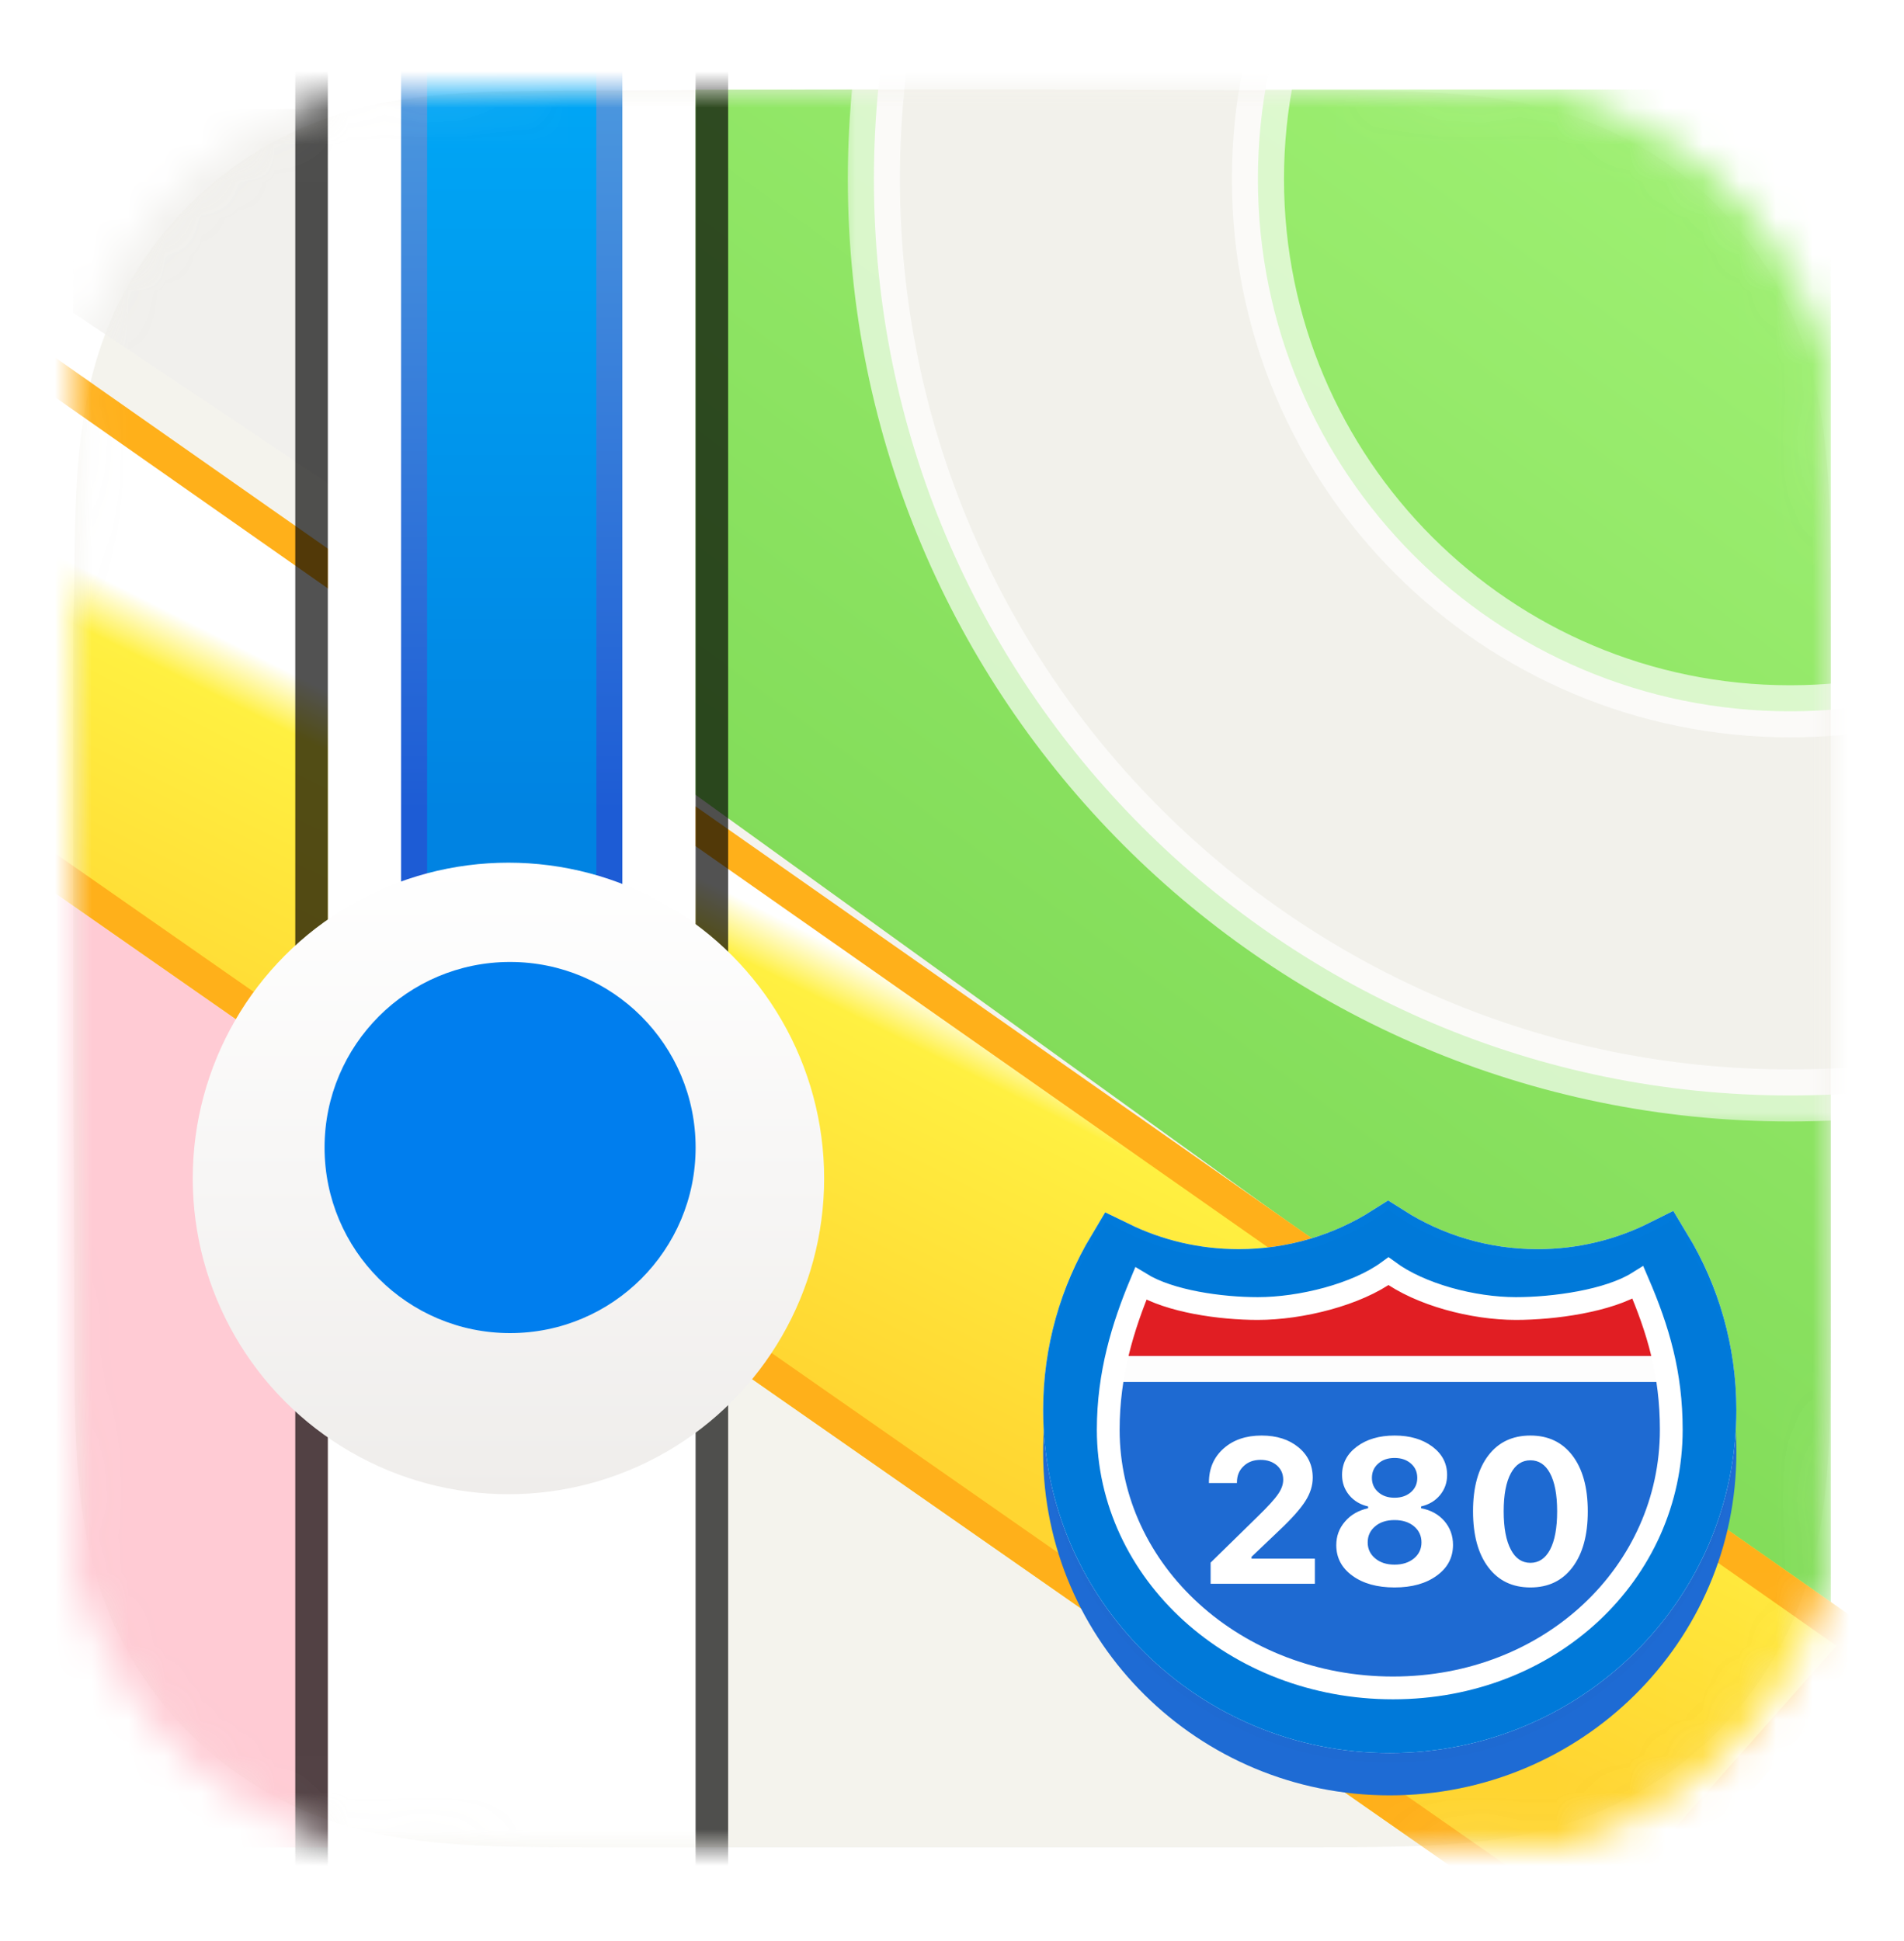 <svg width="52" height="53" viewBox="0 0 52 53" fill="none" xmlns="http://www.w3.org/2000/svg">
<g id="App-icons/Maps" filter="url(#filter0_d_99_13659)">
<g id="Background" opacity="0.847">
<path d="M49.997 15.24C49.994 14.759 49.989 14.28 49.975 13.8C49.947 12.754 49.886 11.699 49.7 10.665C49.511 9.616 49.203 8.64 48.717 7.686C48.24 6.75 47.617 5.892 46.873 5.149C46.129 4.406 45.272 3.783 44.335 3.306C43.38 2.82 42.403 2.512 41.353 2.324C40.319 2.138 39.264 2.077 38.218 2.048C37.738 2.035 37.257 2.03 36.777 2.027C36.207 2.023 35.637 2.024 35.067 2.024L28.446 2H23.495L16.992 2.024C16.421 2.024 15.849 2.023 15.278 2.027C14.797 2.03 14.316 2.035 13.835 2.048C12.786 2.077 11.729 2.138 10.692 2.324C9.641 2.513 8.662 2.82 7.706 3.306C6.767 3.783 5.908 4.406 5.163 5.149C4.418 5.892 3.793 6.749 3.315 7.686C2.828 8.64 2.52 9.617 2.33 10.666C2.144 11.7 2.083 12.754 2.054 13.8C2.041 14.28 2.036 14.76 2.033 15.24C2.029 15.809 2 16.517 2 17.087V23.5V28.505L2.03 35.054C2.03 35.625 2.029 36.195 2.033 36.766C2.036 37.247 2.041 37.727 2.054 38.208C2.083 39.255 2.144 40.311 2.331 41.347C2.52 42.397 2.828 43.375 3.315 44.329C3.793 45.267 4.417 46.126 5.163 46.87C5.908 47.614 6.767 48.238 7.706 48.716C8.662 49.202 9.641 49.51 10.694 49.699C11.73 49.885 12.787 49.947 13.835 49.975C14.316 49.988 14.797 49.993 15.278 49.997C15.849 50 16.421 50 16.992 50H23.554H28.517H35.067C35.637 50 36.207 50 36.777 49.997C37.257 49.993 37.738 49.988 38.218 49.975C39.264 49.947 40.319 49.885 41.354 49.699C42.404 49.51 43.381 49.202 44.334 48.716C45.272 48.238 46.129 47.615 46.873 46.87C47.617 46.126 48.24 45.268 48.717 44.33C49.203 43.375 49.511 42.397 49.7 41.346C49.886 40.31 49.947 39.255 49.975 38.208C49.989 37.727 49.994 37.246 49.997 36.766C50 36.195 50 35.625 50 35.054C50 35.054 50 28.62 50 28.505V23.495C50 23.41 50 16.949 50 16.949C50 16.379 50 15.809 49.997 15.24Z" fill="#F2F1EA" style="mix-blend-mode:overlay"/>
</g>
<mask id="mask0_99_13659" style="mask-type:luminance" maskUnits="userSpaceOnUse" x="2" y="2" width="48" height="48">
<g id="Mask">
<path d="M49.997 15.24C49.994 14.759 49.989 14.28 49.975 13.8C49.947 12.754 49.886 11.699 49.7 10.665C49.511 9.616 49.203 8.64 48.717 7.686C48.24 6.75 47.617 5.892 46.873 5.149C46.129 4.406 45.272 3.783 44.335 3.306C43.38 2.82 42.403 2.512 41.353 2.324C40.319 2.138 39.264 2.077 38.218 2.048C37.738 2.035 37.257 2.03 36.777 2.027C36.207 2.023 35.637 2.024 35.067 2.024L28.446 2H23.495L16.992 2.024C16.421 2.024 15.849 2.023 15.278 2.027C14.797 2.03 14.316 2.035 13.835 2.048C12.786 2.077 11.729 2.138 10.692 2.324C9.641 2.513 8.662 2.82 7.706 3.306C6.767 3.783 5.908 4.406 5.163 5.149C4.418 5.892 3.793 6.749 3.315 7.686C2.828 8.64 2.52 9.617 2.33 10.666C2.144 11.7 2.083 12.754 2.054 13.8C2.041 14.28 2.036 14.76 2.033 15.24C2.029 15.809 2 16.517 2 17.087V23.5V28.505L2.03 35.054C2.03 35.625 2.029 36.195 2.033 36.766C2.036 37.247 2.041 37.727 2.054 38.208C2.083 39.255 2.144 40.311 2.331 41.347C2.52 42.397 2.828 43.375 3.315 44.329C3.793 45.267 4.417 46.126 5.163 46.87C5.908 47.614 6.767 48.238 7.706 48.716C8.662 49.202 9.641 49.51 10.694 49.699C11.73 49.885 12.787 49.947 13.835 49.975C14.316 49.988 14.797 49.993 15.278 49.997C15.849 50 16.421 50 16.992 50H23.554H28.517H35.067C35.637 50 36.207 50 36.777 49.997C37.257 49.993 37.738 49.988 38.218 49.975C39.264 49.947 40.319 49.885 41.354 49.699C42.404 49.51 43.381 49.202 44.334 48.716C45.272 48.238 46.129 47.615 46.873 46.87C47.617 46.126 48.24 45.268 48.717 44.33C49.203 43.375 49.511 42.397 49.7 41.346C49.886 40.31 49.947 39.255 49.975 38.208C49.989 37.727 49.994 37.246 49.997 36.766C50 36.195 50 35.625 50 35.054C50 35.054 50 28.62 50 28.505V23.495C50 23.41 50 16.949 50 16.949C50 16.379 50 15.809 49.997 15.24Z" fill="white"/>
<path d="M49.997 15.24C49.994 14.759 49.989 14.28 49.975 13.8C49.947 12.754 49.886 11.699 49.7 10.665C49.511 9.616 49.203 8.64 48.717 7.686C48.24 6.75 47.617 5.892 46.873 5.149C46.129 4.406 45.272 3.783 44.335 3.306C43.38 2.82 42.403 2.512 41.353 2.324C40.319 2.138 39.264 2.077 38.218 2.048C37.738 2.035 37.257 2.03 36.777 2.027C36.207 2.023 35.637 2.024 35.067 2.024L28.446 2H23.495L16.992 2.024C16.421 2.024 15.849 2.023 15.278 2.027C14.797 2.03 14.316 2.035 13.835 2.048C12.786 2.077 11.729 2.138 10.692 2.324C9.641 2.513 8.662 2.82 7.706 3.306C6.767 3.783 5.908 4.406 5.163 5.149C4.418 5.892 3.793 6.749 3.315 7.686C2.828 8.64 2.52 9.617 2.33 10.666C2.144 11.7 2.083 12.754 2.054 13.8C2.041 14.28 2.036 14.76 2.033 15.24C2.029 15.809 2 16.517 2 17.087V23.5V28.505L2.03 35.054C2.03 35.625 2.029 36.195 2.033 36.766C2.036 37.247 2.041 37.727 2.054 38.208C2.083 39.255 2.144 40.311 2.331 41.347C2.52 42.397 2.828 43.375 3.315 44.329C3.793 45.267 4.417 46.126 5.163 46.87C5.908 47.614 6.767 48.238 7.706 48.716C8.662 49.202 9.641 49.51 10.694 49.699C11.73 49.885 12.787 49.947 13.835 49.975C14.316 49.988 14.797 49.993 15.278 49.997C15.849 50 16.421 50 16.992 50H23.554H28.517H35.067C35.637 50 36.207 50 36.777 49.997C37.257 49.993 37.738 49.988 38.218 49.975C39.264 49.947 40.319 49.885 41.354 49.699C42.404 49.51 43.381 49.202 44.334 48.716C45.272 48.238 46.129 47.615 46.873 46.87C47.617 46.126 48.24 45.268 48.717 44.33C49.203 43.375 49.511 42.397 49.7 41.346C49.886 40.31 49.947 39.255 49.975 38.208C49.989 37.727 49.994 37.246 49.997 36.766C50 36.195 50 35.625 50 35.054C50 35.054 50 28.62 50 28.505V23.495C50 23.41 50 16.949 50 16.949C50 16.379 50 15.809 49.997 15.24Z" stroke="white"/>
</g>
</mask>
<g mask="url(#mask0_99_13659)">
<g id="Landscape">
<path id="Green" fill-rule="evenodd" clip-rule="evenodd" d="M18.331 2L18.422 20.844L50 43.608V2H18.331Z" fill="url(#paint0_linear_99_13659)"/>
<path id="Pink" fill-rule="evenodd" clip-rule="evenodd" d="M10.286 50V17.532L0.319 11.078V50H10.286Z" fill="#FFCBD4"/>
<path id="White" fill-rule="evenodd" clip-rule="evenodd" d="M2 8.098L13.536 15.812V2.533L2 2.533V8.098Z" fill="#F1F0ED"/>
</g>
<g id="Roads">
<g id="Yellow Road" filter="url(#filter1_d_99_13659)">
<path fill-rule="evenodd" clip-rule="evenodd" d="M0.319 6.691L52.017 42.917L44.099 51.843L-0.552 20.713L0.319 6.691Z" fill="url(#paint1_linear_99_13659)"/>
<path d="M-0.093 20.491L0.714 7.51L51.353 42.995L44.029 51.252L-0.093 20.491Z" stroke="#FFB01A" stroke-width="0.889"/>
</g>
<g id="White Road" filter="url(#filter2_d_99_13659)">
<path fill-rule="evenodd" clip-rule="evenodd" d="M18.997 -5.289V54.8H8.953L8.953 -5.289L18.997 -5.289Z" fill="white"/>
<path d="M19.442 -5.289V-5.734H18.997H8.953H8.509V-5.289V54.8V55.244H8.953H18.997H19.442V54.8V-5.289Z" stroke="black" stroke-opacity="0.677" stroke-width="0.889" style="mix-blend-mode:overlay"/>
</g>
<path id="Blue Road" d="M16.642 -5.733V24.756H11.309V-5.733H16.642Z" fill="url(#paint2_linear_99_13659)" stroke="url(#paint3_linear_99_13659)" stroke-width="0.711"/>
</g>
<g id="Dots">
<g id="1">
<g id="Background_2" filter="url(#filter3_dii_99_13659)">
<circle cx="13.886" cy="30.577" r="8.622" fill="url(#paint4_linear_99_13659)"/>
</g>
<g id="Middle" filter="url(#filter4_i_99_13659)">
<circle cx="13.931" cy="30.622" r="5.067" fill="#007EEE"/>
</g>
</g>
<g id="2" filter="url(#filter5_d_99_13659)">
<mask id="path-13-outside-1_99_13659" maskUnits="userSpaceOnUse" x="22.867" y="-23.178" width="52" height="52" fill="black">
<rect fill="white" x="22.867" y="-23.178" width="52" height="52"/>
<path fill-rule="evenodd" clip-rule="evenodd" d="M48.889 -22.178C62.708 -22.178 73.911 -10.975 73.911 2.844C73.911 16.664 62.708 27.867 48.889 27.867C35.069 27.867 23.867 16.664 23.867 2.844C23.867 -10.975 35.069 -22.178 48.889 -22.178ZM48.889 -11.689C40.862 -11.689 34.355 -5.182 34.355 2.844C34.355 10.871 40.862 17.378 48.889 17.378C56.915 17.378 63.422 10.871 63.422 2.844C63.422 -5.182 56.915 -11.689 48.889 -11.689Z"/>
</mask>
<path fill-rule="evenodd" clip-rule="evenodd" d="M48.889 -22.178C62.708 -22.178 73.911 -10.975 73.911 2.844C73.911 16.664 62.708 27.867 48.889 27.867C35.069 27.867 23.867 16.664 23.867 2.844C23.867 -10.975 35.069 -22.178 48.889 -22.178ZM48.889 -11.689C40.862 -11.689 34.355 -5.182 34.355 2.844C34.355 10.871 40.862 17.378 48.889 17.378C56.915 17.378 63.422 10.871 63.422 2.844C63.422 -5.182 56.915 -11.689 48.889 -11.689Z" fill="#F2F1EB"/>
<path d="M48.889 -21.467C62.316 -21.467 73.2 -10.582 73.2 2.844H74.622C74.622 -11.368 63.101 -22.889 48.889 -22.889V-21.467ZM73.2 2.844C73.2 16.271 62.316 27.156 48.889 27.156V28.578C63.101 28.578 74.622 17.057 74.622 2.844H73.2ZM48.889 27.156C35.462 27.156 24.578 16.271 24.578 2.844H23.155C23.155 17.057 34.677 28.578 48.889 28.578V27.156ZM24.578 2.844C24.578 -10.582 35.462 -21.467 48.889 -21.467V-22.889C34.677 -22.889 23.155 -11.368 23.155 2.844H24.578ZM48.889 -12.4C40.47 -12.4 33.644 -5.575 33.644 2.844H35.067C35.067 -4.789 41.255 -10.978 48.889 -10.978V-12.4ZM33.644 2.844C33.644 11.264 40.47 18.089 48.889 18.089V16.667C41.255 16.667 35.067 10.478 35.067 2.844H33.644ZM48.889 18.089C57.308 18.089 64.133 11.264 64.133 2.844H62.711C62.711 10.478 56.523 16.667 48.889 16.667V18.089ZM64.133 2.844C64.133 -5.575 57.308 -12.4 48.889 -12.4V-10.978C56.523 -10.978 62.711 -4.789 62.711 2.844H64.133Z" fill="white" fill-opacity="0.661" mask="url(#path-13-outside-1_99_13659)"/>
</g>
</g>
<g id="280 Badge">
<g id="Background_3" filter="url(#filter6_d_99_13659)">
<path fill-rule="evenodd" clip-rule="evenodd" d="M37.911 32.31C39.046 33.16 40.46 33.664 41.993 33.664C43.341 33.664 44.596 33.275 45.652 32.604C46.766 34.139 47.422 36.023 47.422 38.057C47.422 43.229 43.184 47.422 37.956 47.422C32.727 47.422 28.489 43.229 28.489 38.057C28.489 36.04 29.134 34.171 30.231 32.642C31.273 33.289 32.507 33.664 33.828 33.664C35.361 33.664 36.775 33.16 37.911 32.31Z" fill="#1E6BD4"/>
</g>
<path id="Separator" fill-rule="evenodd" clip-rule="evenodd" d="M29.467 36.578H46.089V37.289H29.467V36.578Z" fill="white"/>
<path id="Top Part" fill-rule="evenodd" clip-rule="evenodd" d="M30 36.578H45.822L45.276 34.341L37.911 33.645L30.665 34.507L30 36.578Z" fill="#E31E23"/>
<g id="Stroke">
<path d="M33.828 34.464C35.33 34.464 36.732 34.03 37.911 33.282C39.09 34.03 40.492 34.464 41.993 34.464C43.216 34.464 44.373 34.176 45.397 33.665C46.175 34.95 46.622 36.451 46.622 38.057C46.622 42.779 42.75 46.622 37.956 46.622C33.161 46.622 29.289 42.779 29.289 38.057C29.289 36.465 29.728 34.976 30.493 33.699C31.5 34.189 32.633 34.464 33.828 34.464Z" stroke="white" stroke-width="1.6"/>
<path d="M33.828 34.464C35.33 34.464 36.732 34.03 37.911 33.282C39.09 34.03 40.492 34.464 41.993 34.464C43.216 34.464 44.373 34.176 45.397 33.665C46.175 34.95 46.622 36.451 46.622 38.057C46.622 42.779 42.75 46.622 37.956 46.622C33.161 46.622 29.289 42.779 29.289 38.057C29.289 36.465 29.728 34.976 30.493 33.699C31.5 34.189 32.633 34.464 33.828 34.464Z" stroke="#007ADB" stroke-width="1.6"/>
</g>
<g id="Shadow" filter="url(#filter7_i_99_13659)">
<path fill-rule="evenodd" clip-rule="evenodd" d="M37.911 32.31C39.046 33.16 40.46 33.664 41.993 33.664C43.341 33.664 44.596 33.275 45.652 32.604C46.766 34.139 47.422 36.023 47.422 38.057C47.422 43.229 43.184 47.422 37.956 47.422C32.727 47.422 28.489 43.229 28.489 38.057C28.489 36.04 29.134 34.171 30.231 32.642C31.273 33.289 32.507 33.664 33.828 33.664C35.361 33.664 36.775 33.16 37.911 32.31Z" fill="black" fill-opacity="0.01"/>
</g>
<path id="Number" fill-rule="evenodd" clip-rule="evenodd" d="M35.91 42.114V42.8H33.063V42.223L34.351 40.962C34.628 40.693 34.813 40.489 34.906 40.352C34.999 40.219 35.046 40.088 35.046 39.959C35.046 39.8 34.988 39.67 34.873 39.568C34.757 39.468 34.608 39.417 34.428 39.417C34.236 39.417 34.081 39.475 33.963 39.59C33.842 39.703 33.782 39.85 33.782 40.033V40.049H33.017V40.035C33.017 39.654 33.15 39.345 33.416 39.108C33.682 38.871 34.028 38.753 34.455 38.753C34.867 38.753 35.202 38.86 35.461 39.073C35.722 39.288 35.852 39.565 35.852 39.904C35.852 40.119 35.785 40.333 35.65 40.544C35.515 40.757 35.277 41.024 34.936 41.345L34.181 42.064V42.114H35.91ZM39.24 42.578C38.945 42.794 38.56 42.901 38.086 42.901C37.612 42.901 37.228 42.794 36.935 42.581C36.642 42.368 36.495 42.09 36.495 41.747C36.495 41.499 36.574 41.284 36.733 41.102C36.889 40.918 37.1 40.797 37.364 40.738V40.689C37.149 40.64 36.977 40.537 36.847 40.38C36.718 40.223 36.653 40.04 36.653 39.83C36.653 39.515 36.787 39.257 37.055 39.056C37.325 38.854 37.67 38.753 38.089 38.753C38.506 38.753 38.85 38.854 39.12 39.056C39.388 39.257 39.522 39.515 39.522 39.83C39.522 40.04 39.457 40.223 39.328 40.38C39.2 40.535 39.028 40.638 38.811 40.689V40.738C39.073 40.787 39.285 40.903 39.445 41.085C39.604 41.27 39.683 41.487 39.683 41.739C39.683 42.085 39.535 42.365 39.24 42.578ZM38.086 40.451C37.904 40.451 37.755 40.4 37.641 40.298C37.526 40.197 37.468 40.068 37.468 39.91C37.468 39.749 37.526 39.619 37.641 39.519C37.755 39.416 37.904 39.365 38.086 39.365C38.269 39.365 38.418 39.416 38.535 39.519C38.65 39.619 38.707 39.749 38.707 39.91C38.707 40.068 38.65 40.197 38.535 40.298C38.418 40.4 38.269 40.451 38.086 40.451ZM37.559 42.108C37.693 42.221 37.869 42.278 38.086 42.278C38.303 42.278 38.48 42.221 38.617 42.108C38.753 41.995 38.822 41.849 38.822 41.671C38.822 41.49 38.753 41.344 38.617 41.23C38.48 41.117 38.303 41.061 38.086 41.061C37.869 41.061 37.693 41.117 37.559 41.23C37.422 41.344 37.353 41.49 37.353 41.671C37.353 41.849 37.422 41.995 37.559 42.108ZM41.797 42.901C42.285 42.901 42.668 42.718 42.945 42.351C43.224 41.983 43.364 41.474 43.364 40.823C43.364 40.172 43.223 39.663 42.943 39.297C42.665 38.934 42.283 38.753 41.797 38.753C41.308 38.753 40.925 38.934 40.648 39.297C40.369 39.662 40.23 40.169 40.23 40.82C40.23 41.473 40.369 41.983 40.648 42.351C40.925 42.718 41.308 42.901 41.797 42.901ZM41.264 41.87C41.389 42.109 41.567 42.229 41.797 42.229C42.026 42.229 42.205 42.109 42.333 41.87C42.462 41.626 42.527 41.276 42.527 40.82C42.527 40.368 42.461 40.021 42.33 39.779C42.204 39.545 42.026 39.429 41.797 39.429C41.569 39.429 41.391 39.546 41.264 39.781C41.132 40.024 41.067 40.37 41.067 40.82C41.067 41.274 41.132 41.624 41.264 41.87Z" fill="white"/>
<path id="Stroke_2" fill-rule="evenodd" clip-rule="evenodd" d="M37.921 34.267C38.79 34.906 40.228 35.285 41.401 35.285C42.432 35.285 43.926 35.081 44.734 34.576C45.289 35.867 45.644 37.062 45.644 38.594C45.644 42.488 42.356 45.644 38.044 45.644C33.733 45.644 30.267 42.488 30.267 38.594C30.267 37.074 30.667 35.778 31.156 34.605C31.953 35.093 33.341 35.285 34.352 35.285C35.526 35.285 37.052 34.906 37.921 34.267Z" stroke="white" stroke-width="0.622"/>
</g>
</g>
</g>
<defs>
<filter id="filter0_d_99_13659" x="0.4" y="0.844" width="51.2" height="51.2" filterUnits="userSpaceOnUse" color-interpolation-filters="sRGB">
<feFlood flood-opacity="0" result="BackgroundImageFix"/>
<feColorMatrix in="SourceAlpha" type="matrix" values="0 0 0 0 0 0 0 0 0 0 0 0 0 0 0 0 0 0 127 0" result="hardAlpha"/>
<feOffset dy="0.444"/>
<feGaussianBlur stdDeviation="0.8"/>
<feColorMatrix type="matrix" values="0 0 0 0 0 0 0 0 0 0 0 0 0 0 0 0 0 0 0.4 0"/>
<feBlend mode="normal" in2="BackgroundImageFix" result="effect1_dropShadow_99_13659"/>
<feBlend mode="normal" in="SourceGraphic" in2="effect1_dropShadow_99_13659" result="shape"/>
</filter>
<filter id="filter1_d_99_13659" x="-3.485" y="5.714" width="57.368" height="49.951" filterUnits="userSpaceOnUse" color-interpolation-filters="sRGB">
<feFlood flood-opacity="0" result="BackgroundImageFix"/>
<feColorMatrix in="SourceAlpha" type="matrix" values="0 0 0 0 0 0 0 0 0 0 0 0 0 0 0 0 0 0 127 0" result="hardAlpha"/>
<feOffset dx="-0.533" dy="1.422"/>
<feGaussianBlur stdDeviation="1.2"/>
<feColorMatrix type="matrix" values="0 0 0 0 0 0 0 0 0 0 0 0 0 0 0 0 0 0 0.121 0"/>
<feBlend mode="normal" in2="BackgroundImageFix" result="effect1_dropShadow_99_13659"/>
<feBlend mode="normal" in="SourceGraphic" in2="effect1_dropShadow_99_13659" result="shape"/>
</filter>
<filter id="filter2_d_99_13659" x="5.753" y="-8.489" width="16.444" height="66.488" filterUnits="userSpaceOnUse" color-interpolation-filters="sRGB">
<feFlood flood-opacity="0" result="BackgroundImageFix"/>
<feColorMatrix in="SourceAlpha" type="matrix" values="0 0 0 0 0 0 0 0 0 0 0 0 0 0 0 0 0 0 127 0" result="hardAlpha"/>
<feOffset/>
<feGaussianBlur stdDeviation="1.156"/>
<feColorMatrix type="matrix" values="0 0 0 0 0 0 0 0 0 0 0 0 0 0 0 0 0 0 0.193 0"/>
<feBlend mode="normal" in2="BackgroundImageFix" result="effect1_dropShadow_99_13659"/>
<feBlend mode="normal" in="SourceGraphic" in2="effect1_dropShadow_99_13659" result="shape"/>
</filter>
<filter id="filter3_dii_99_13659" x="2.686" y="20.533" width="22.4" height="22.4" filterUnits="userSpaceOnUse" color-interpolation-filters="sRGB">
<feFlood flood-opacity="0" result="BackgroundImageFix"/>
<feColorMatrix in="SourceAlpha" type="matrix" values="0 0 0 0 0 0 0 0 0 0 0 0 0 0 0 0 0 0 127 0" result="hardAlpha"/>
<feOffset dy="1.156"/>
<feGaussianBlur stdDeviation="1.289"/>
<feColorMatrix type="matrix" values="0 0 0 0 0 0 0 0 0 0 0 0 0 0 0 0 0 0 0.45 0"/>
<feBlend mode="normal" in2="BackgroundImageFix" result="effect1_dropShadow_99_13659"/>
<feBlend mode="normal" in="SourceGraphic" in2="effect1_dropShadow_99_13659" result="shape"/>
<feColorMatrix in="SourceAlpha" type="matrix" values="0 0 0 0 0 0 0 0 0 0 0 0 0 0 0 0 0 0 127 0" result="hardAlpha"/>
<feOffset dy="0.267"/>
<feGaussianBlur stdDeviation="0.222"/>
<feComposite in2="hardAlpha" operator="arithmetic" k2="-1" k3="1"/>
<feColorMatrix type="matrix" values="0 0 0 0 1 0 0 0 0 1 0 0 0 0 1 0 0 0 0.5 0"/>
<feBlend mode="normal" in2="shape" result="effect2_innerShadow_99_13659"/>
<feColorMatrix in="SourceAlpha" type="matrix" values="0 0 0 0 0 0 0 0 0 0 0 0 0 0 0 0 0 0 127 0" result="hardAlpha"/>
<feOffset dy="-0.267"/>
<feGaussianBlur stdDeviation="0.222"/>
<feComposite in2="hardAlpha" operator="arithmetic" k2="-1" k3="1"/>
<feColorMatrix type="matrix" values="0 0 0 0 0 0 0 0 0 0 0 0 0 0 0 0 0 0 0.148 0"/>
<feBlend mode="normal" in2="effect2_innerShadow_99_13659" result="effect3_innerShadow_99_13659"/>
</filter>
<filter id="filter4_i_99_13659" x="8.864" y="25.556" width="10.133" height="10.4" filterUnits="userSpaceOnUse" color-interpolation-filters="sRGB">
<feFlood flood-opacity="0" result="BackgroundImageFix"/>
<feBlend mode="normal" in="SourceGraphic" in2="BackgroundImageFix" result="shape"/>
<feColorMatrix in="SourceAlpha" type="matrix" values="0 0 0 0 0 0 0 0 0 0 0 0 0 0 0 0 0 0 127 0" result="hardAlpha"/>
<feOffset dy="0.267"/>
<feGaussianBlur stdDeviation="0.844"/>
<feComposite in2="hardAlpha" operator="arithmetic" k2="-1" k3="1"/>
<feColorMatrix type="matrix" values="0 0 0 0 0.013 0 0 0 0 0 0 0 0 0 0.179 0 0 0 0.715 0"/>
<feBlend mode="normal" in2="shape" result="effect1_innerShadow_99_13659"/>
</filter>
<filter id="filter5_d_99_13659" x="20.4" y="-24.044" width="56.978" height="56.978" filterUnits="userSpaceOnUse" color-interpolation-filters="sRGB">
<feFlood flood-opacity="0" result="BackgroundImageFix"/>
<feColorMatrix in="SourceAlpha" type="matrix" values="0 0 0 0 0 0 0 0 0 0 0 0 0 0 0 0 0 0 127 0" result="hardAlpha"/>
<feOffset dy="1.6"/>
<feGaussianBlur stdDeviation="1.378"/>
<feColorMatrix type="matrix" values="0 0 0 0 0 0 0 0 0 0.246 0 0 0 0 0 0 0 0 0.357 0"/>
<feBlend mode="normal" in2="BackgroundImageFix" result="effect1_dropShadow_99_13659"/>
<feBlend mode="normal" in="SourceGraphic" in2="effect1_dropShadow_99_13659" result="shape"/>
</filter>
<filter id="filter6_d_99_13659" x="26.178" y="31.155" width="23.556" height="19.734" filterUnits="userSpaceOnUse" color-interpolation-filters="sRGB">
<feFlood flood-opacity="0" result="BackgroundImageFix"/>
<feColorMatrix in="SourceAlpha" type="matrix" values="0 0 0 0 0 0 0 0 0 0 0 0 0 0 0 0 0 0 127 0" result="hardAlpha"/>
<feOffset dy="1.156"/>
<feGaussianBlur stdDeviation="1.156"/>
<feColorMatrix type="matrix" values="0 0 0 0 0 0 0 0 0 0 0 0 0 0 0 0 0 0 0.169 0"/>
<feBlend mode="normal" in2="BackgroundImageFix" result="effect1_dropShadow_99_13659"/>
<feBlend mode="normal" in="SourceGraphic" in2="effect1_dropShadow_99_13659" result="shape"/>
</filter>
<filter id="filter7_i_99_13659" x="28.489" y="32.31" width="18.933" height="15.289" filterUnits="userSpaceOnUse" color-interpolation-filters="sRGB">
<feFlood flood-opacity="0" result="BackgroundImageFix"/>
<feBlend mode="normal" in="SourceGraphic" in2="BackgroundImageFix" result="shape"/>
<feColorMatrix in="SourceAlpha" type="matrix" values="0 0 0 0 0 0 0 0 0 0 0 0 0 0 0 0 0 0 127 0" result="hardAlpha"/>
<feOffset dy="0.267"/>
<feGaussianBlur stdDeviation="0.089"/>
<feComposite in2="hardAlpha" operator="arithmetic" k2="-1" k3="1"/>
<feColorMatrix type="matrix" values="0 0 0 0 1 0 0 0 0 1 0 0 0 0 1 0 0 0 0.383 0"/>
<feBlend mode="normal" in2="shape" result="effect1_innerShadow_99_13659"/>
</filter>
<linearGradient id="paint0_linear_99_13659" x1="33.321" y1="-4.46" x2="15.726" y2="19.541" gradientUnits="userSpaceOnUse">
<stop stop-color="#9DEF71"/>
<stop offset="1" stop-color="#82DC59"/>
</linearGradient>
<linearGradient id="paint1_linear_99_13659" x1="27.655" y1="38.808" x2="32.74" y2="28.677" gradientUnits="userSpaceOnUse">
<stop stop-color="#FFD531"/>
<stop offset="0.87" stop-color="#FFF041"/>
<stop offset="1" stop-color="white"/>
</linearGradient>
<linearGradient id="paint2_linear_99_13659" x1="12.081" y1="2.195" x2="12.081" y2="21.748" gradientUnits="userSpaceOnUse">
<stop stop-color="#00A6F5"/>
<stop offset="1" stop-color="#0083E2"/>
</linearGradient>
<linearGradient id="paint3_linear_99_13659" x1="12.069" y1="2.04" x2="12.069" y2="21.715" gradientUnits="userSpaceOnUse">
<stop stop-color="#4B97DE"/>
<stop offset="1" stop-color="#1D5CD5"/>
</linearGradient>
<linearGradient id="paint4_linear_99_13659" x1="5.264" y1="21.955" x2="5.264" y2="39.2" gradientUnits="userSpaceOnUse">
<stop stop-color="white"/>
<stop offset="1" stop-color="#EFEDEB"/>
</linearGradient>
</defs>
</svg>
